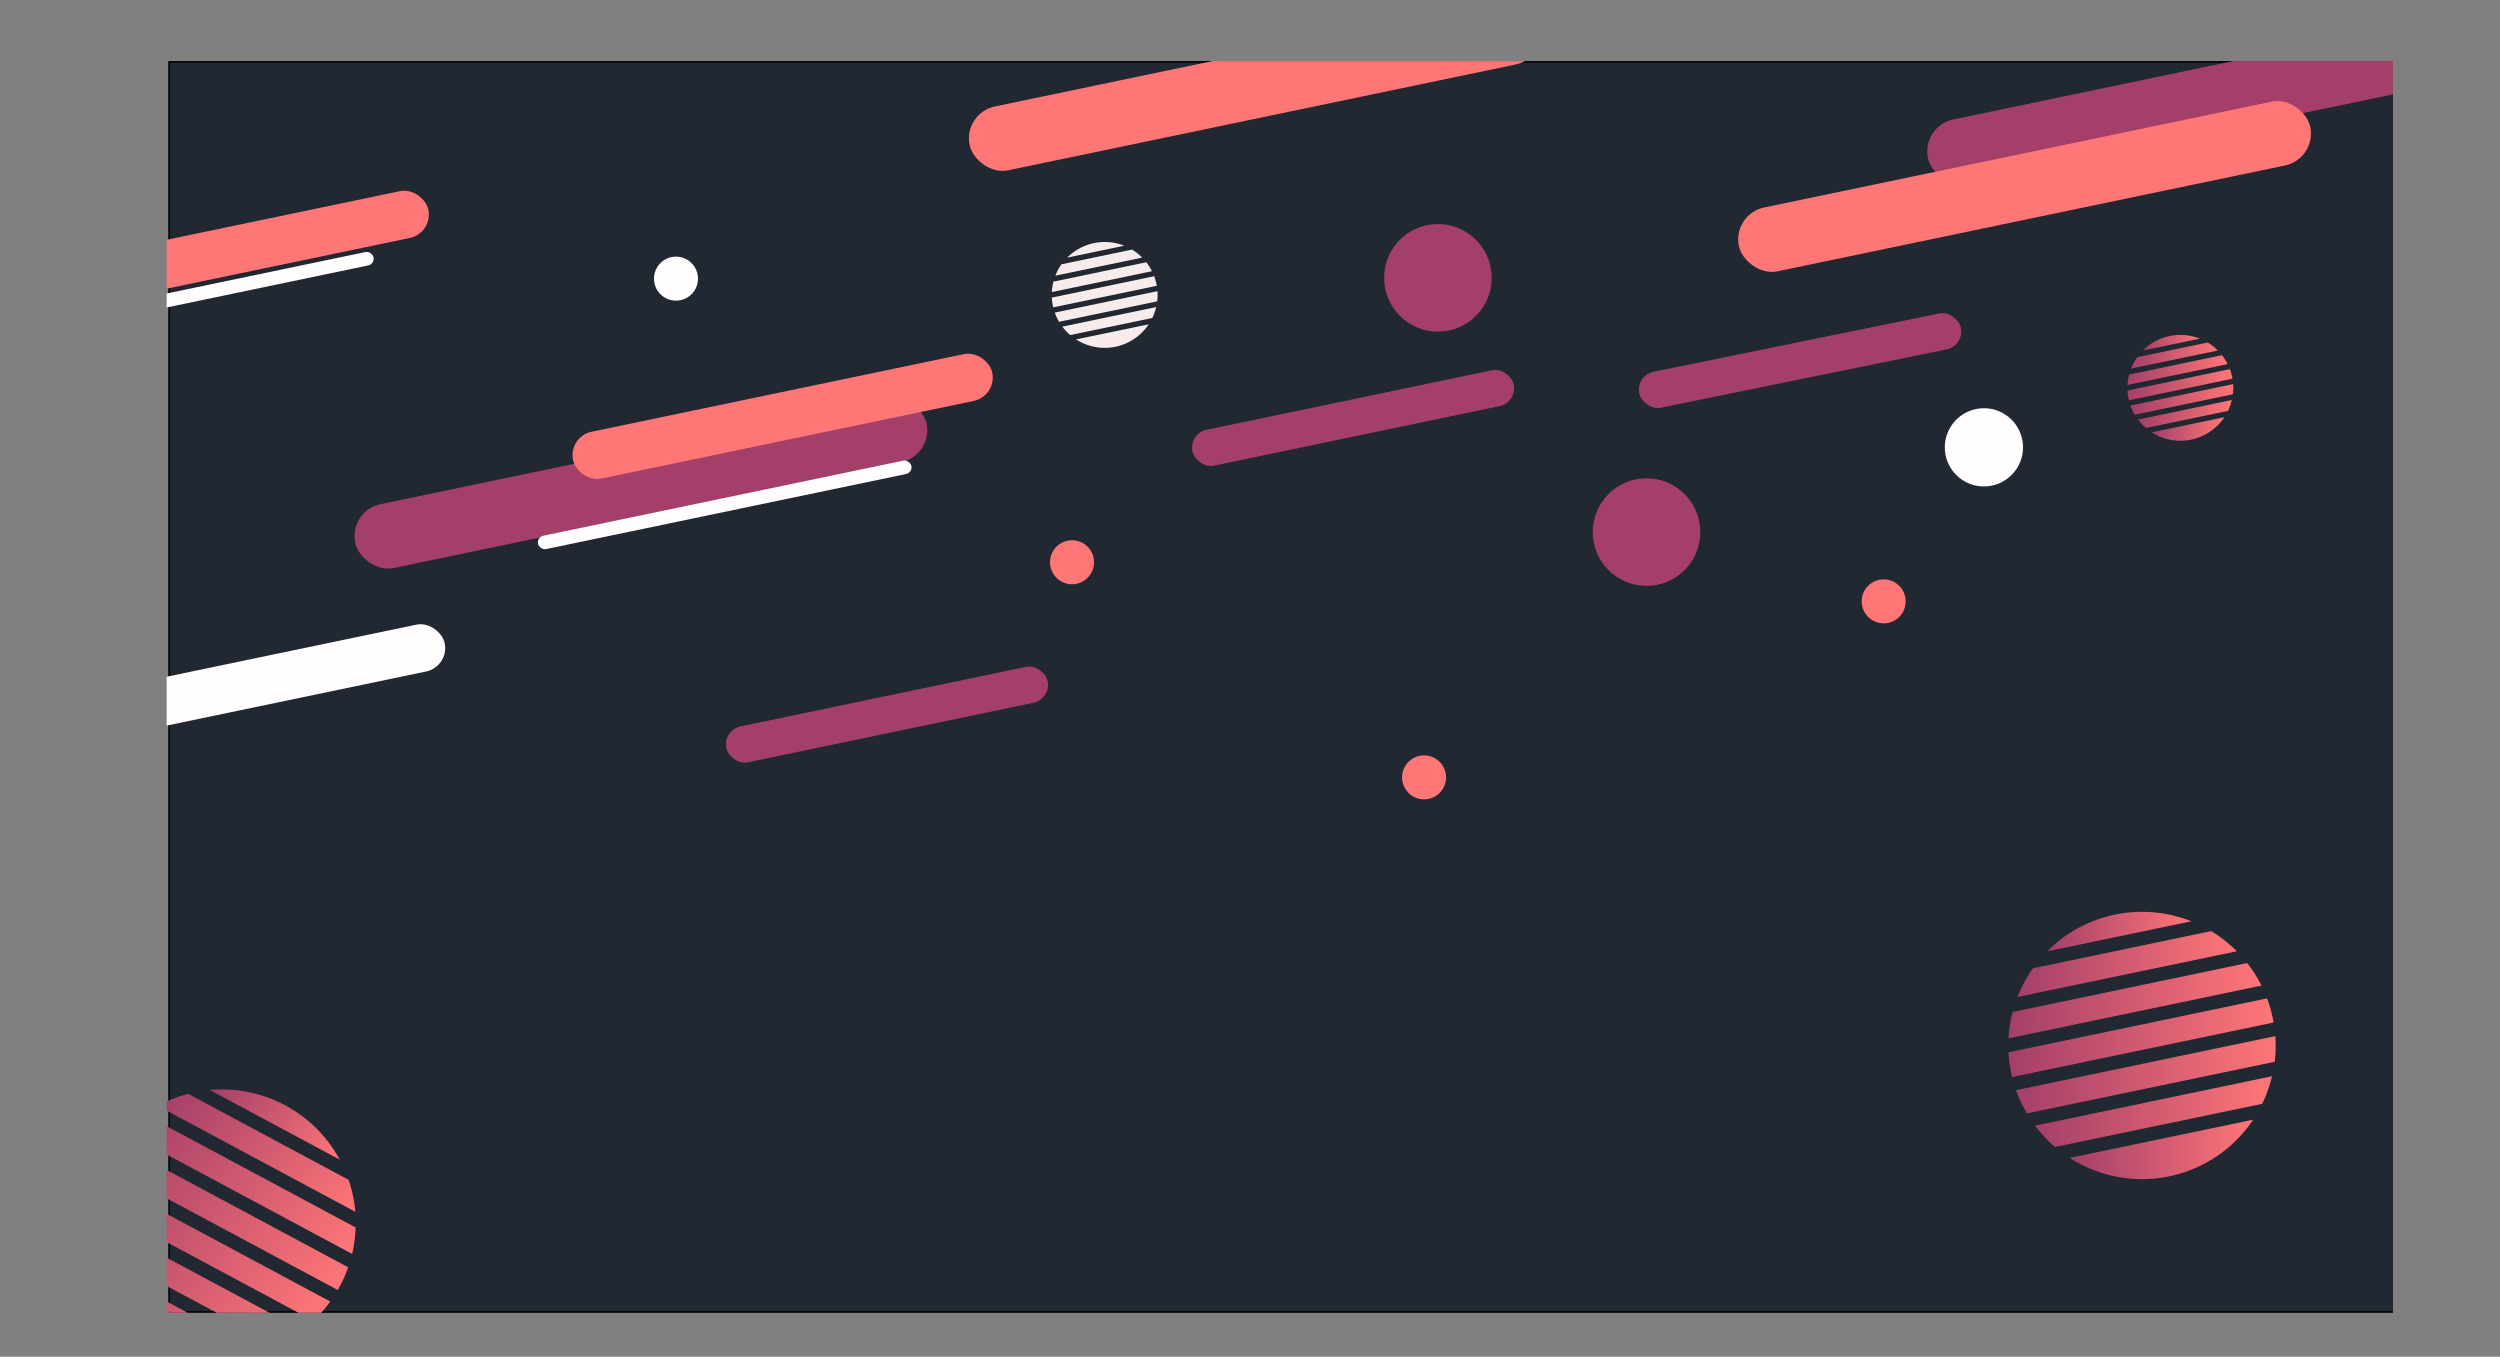 <svg xmlns="http://www.w3.org/2000/svg" xmlns:xlink="http://www.w3.org/1999/xlink" viewBox="0 0 1533.91 832.43"><rect x="0" y="0" width="1533.91" height="832.43" fill="#808080" stroke="none"/><defs><style>.cls-1{fill:none;}.cls-2{clip-path:url(#clip-path);}.cls-3{fill:#212832;}.cls-4{fill:#a43f69;}.cls-5{fill:#ff7677;}.cls-6{fill:#fffdfd;}.cls-7{fill:url(#linear-gradient);}.cls-8{fill:url(#linear-gradient-2);}.cls-9{fill:url(#linear-gradient-3);}.cls-10{fill:url(#linear-gradient-4);}.cls-11{fill:url(#linear-gradient-5);}.cls-12{fill:url(#linear-gradient-6);}.cls-13{fill:url(#linear-gradient-7);}.cls-14{fill:url(#linear-gradient-8);}.cls-15{fill:url(#linear-gradient-9);}.cls-16{fill:url(#linear-gradient-10);}.cls-17{fill:url(#linear-gradient-11);}.cls-18{fill:url(#linear-gradient-12);}.cls-19{fill:url(#linear-gradient-13);}.cls-20{fill:url(#linear-gradient-14);}.cls-21{fill:#f7ebec;}.cls-22{fill:url(#linear-gradient-15);}.cls-23{fill:url(#linear-gradient-16);}.cls-24{fill:url(#linear-gradient-17);}.cls-25{fill:url(#linear-gradient-18);}.cls-26{fill:url(#linear-gradient-19);}.cls-27{fill:url(#linear-gradient-20);}.cls-28{fill:url(#linear-gradient-21);}</style><clipPath id="clip-path"><rect class="cls-1" x="102.26" y="37.47" width="1366" height="768"/></clipPath><linearGradient id="linear-gradient" x1="1232.38" y1="613.99" x2="1387.55" y2="613.99" gradientUnits="userSpaceOnUse"><stop offset="0" stop-color="#a43f69"/><stop offset="1" stop-color="#ff7677"/></linearGradient><linearGradient id="linear-gradient-2" x1="1237.84" y1="591.51" x2="1372.41" y2="591.51" xlink:href="#linear-gradient"/><linearGradient id="linear-gradient-3" x1="1232.36" y1="636.69" x2="1395.02" y2="636.69" xlink:href="#linear-gradient"/><linearGradient id="linear-gradient-4" x1="1236.97" y1="659.43" x2="1396.26" y2="659.43" xlink:href="#linear-gradient"/><linearGradient id="linear-gradient-5" x1="1269.92" y1="705.22" x2="1382.47" y2="705.22" xlink:href="#linear-gradient"/><linearGradient id="linear-gradient-6" x1="1248.65" y1="682.05" x2="1394.05" y2="682.05" xlink:href="#linear-gradient"/><linearGradient id="linear-gradient-7" x1="1256.05" y1="571.59" x2="1344.54" y2="571.59" xlink:href="#linear-gradient"/><linearGradient id="linear-gradient-8" x1="1305.37" y1="227.06" x2="1366.81" y2="227.06" xlink:href="#linear-gradient"/><linearGradient id="linear-gradient-9" x1="1307.53" y1="218.16" x2="1360.81" y2="218.16" xlink:href="#linear-gradient"/><linearGradient id="linear-gradient-10" x1="1305.36" y1="236.05" x2="1369.77" y2="236.05" xlink:href="#linear-gradient"/><linearGradient id="linear-gradient-11" x1="1307.19" y1="245.05" x2="1370.26" y2="245.05" xlink:href="#linear-gradient"/><linearGradient id="linear-gradient-12" x1="1320.23" y1="263.18" x2="1364.8" y2="263.18" xlink:href="#linear-gradient"/><linearGradient id="linear-gradient-13" x1="1311.81" y1="254" x2="1369.38" y2="254" xlink:href="#linear-gradient"/><linearGradient id="linear-gradient-14" x1="1314.74" y1="210.27" x2="1349.78" y2="210.27" xlink:href="#linear-gradient"/><linearGradient id="linear-gradient-15" x1="99.64" y1="741.44" x2="254.81" y2="741.44" gradientTransform="translate(491.11 44.55) rotate(39.97)" xlink:href="#linear-gradient"/><linearGradient id="linear-gradient-16" x1="105.1" y1="718.96" x2="239.67" y2="718.96" gradientTransform="translate(491.11 44.55) rotate(39.97)" xlink:href="#linear-gradient"/><linearGradient id="linear-gradient-17" x1="99.62" y1="764.15" x2="262.28" y2="764.15" gradientTransform="translate(491.11 44.55) rotate(39.97)" xlink:href="#linear-gradient"/><linearGradient id="linear-gradient-18" x1="104.23" y1="786.89" x2="263.52" y2="786.89" gradientTransform="translate(491.11 44.55) rotate(39.97)" xlink:href="#linear-gradient"/><linearGradient id="linear-gradient-19" x1="137.18" y1="832.67" x2="249.73" y2="832.67" gradientTransform="translate(491.11 44.55) rotate(39.97)" xlink:href="#linear-gradient"/><linearGradient id="linear-gradient-20" x1="115.91" y1="809.5" x2="261.31" y2="809.5" gradientTransform="translate(491.11 44.55) rotate(39.97)" xlink:href="#linear-gradient"/><linearGradient id="linear-gradient-21" x1="123.31" y1="699.05" x2="211.8" y2="699.05" gradientTransform="translate(491.11 44.55) rotate(39.97)" xlink:href="#linear-gradient"/></defs><title>Asset 1@2xd</title><g id="Layer_2" data-name="Layer 2"><g id="Layer_1-2" data-name="Layer 1"><g class="cls-2"><rect class="cls-3" x="103.76" y="37.97" width="1365" height="767"/><path d="M1468.26,38.47v766h-1364v-766h1364m1-1h-1366v768h1366v-768Z"/><rect class="cls-4" x="1179.15" y="40.47" width="358.11" height="40" rx="20" ry="20" transform="translate(16.25 278.5) rotate(-11.78)"/><rect class="cls-4" x="214.15" y="276.47" width="358.11" height="40" rx="20" ry="20" transform="translate(-52.24 86.5) rotate(-11.78)"/><rect class="cls-5" x="1063.15" y="94.47" width="358.11" height="40" rx="20" ry="20" transform="translate(2.79 255.96) rotate(-11.78)"/><rect class="cls-5" x="591.15" y="32.47" width="358.11" height="40" rx="20" ry="20" transform="translate(5.51 158.31) rotate(-11.78)"/><rect class="cls-5" x="348.82" y="240.79" width="262.77" height="29.35" rx="14.68" ry="14.68" transform="translate(-42.04 103.4) rotate(-11.78)"/><rect class="cls-5" x="2.82" y="140.79" width="262.77" height="29.35" rx="14.68" ry="14.68" transform="translate(-28.91 30.67) rotate(-11.78)"/><rect class="cls-6" x="327.63" y="305.59" width="234.02" height="8.39" rx="4.19" ry="4.19" transform="translate(-53.87 97.28) rotate(-11.78)"/><rect class="cls-6" x="-2.37" y="177.59" width="234.02" height="8.39" rx="4.19" ry="4.19" transform="translate(-34.69 27.23) rotate(-11.78)"/><rect class="cls-6" x="12.82" y="406.79" width="262.77" height="29.35" rx="14.68" ry="14.68" transform="translate(-82.99 38.31) rotate(-11.78)"/><rect class="cls-4" x="729.53" y="245.22" width="201.34" height="22.49" rx="11.24" ry="11.24" transform="translate(-34.87 174.86) rotate(-11.78)"/><rect class="cls-4" x="443.53" y="427.22" width="201.34" height="22.49" rx="11.24" ry="11.24" transform="translate(-78.04 120.31) rotate(-11.78)"/><rect class="cls-4" x="1003.53" y="205.22" width="201.34" height="22.49" rx="11.24" ry="11.24" transform="matrix(0.98, -0.2, 0.2, 0.98, -20.94, 229.94)"/><circle class="cls-4" cx="882.26" cy="170.47" r="33"/><circle class="cls-4" cx="1010.26" cy="326.47" r="33"/><circle class="cls-5" cx="1155.76" cy="368.97" r="13.5"/><circle class="cls-5" cx="873.76" cy="476.97" r="13.5"/><circle class="cls-5" cx="657.76" cy="344.97" r="13.5"/><circle class="cls-6" cx="414.76" cy="170.97" r="13.5"/><circle class="cls-6" cx="1217.26" cy="274.47" r="24"/><path class="cls-7" d="M1232.38,637.07l155.18-32.36a82,82,0,0,0-8.77-13.81l-143.93,30A81.9,81.9,0,0,0,1232.38,637.07Z"/><path class="cls-8" d="M1237.84,611.72l134.57-28.06a82.35,82.35,0,0,0-15.71-12.37l-109.36,22.8A81.77,81.77,0,0,0,1237.84,611.72Z"/><path class="cls-9" d="M1391,612.57l-158.64,33.08a81.9,81.9,0,0,0,2.21,15.18L1395,627.37A81.4,81.4,0,0,0,1391,612.57Z"/><path class="cls-10" d="M1396.26,641.47c0-1.93-.09-3.84-.22-5.74L1237,668.89a81.58,81.58,0,0,0,6.67,14.25l152-31.69A82.7,82.7,0,0,0,1396.26,641.47Z"/><path class="cls-11" d="M1269.92,710.44A82,82,0,0,0,1382.47,687Z"/><path class="cls-12" d="M1394,660.35l-145.4,30.32a82.46,82.46,0,0,0,12.29,13.08l127.12-26.5A81.42,81.42,0,0,0,1394,660.35Z"/><path class="cls-13" d="M1344.54,565.27a82,82,0,0,0-88.49,18.45Z"/><path class="cls-14" d="M1305.37,236.2l61.44-12.81a32.48,32.48,0,0,0-3.47-5.47l-57,11.88A32.43,32.43,0,0,0,1305.37,236.2Z"/><path class="cls-15" d="M1307.53,226.16l53.28-11.11a32.61,32.61,0,0,0-6.22-4.9l-43.3,9A32.38,32.38,0,0,0,1307.53,226.16Z"/><path class="cls-16" d="M1368.17,226.49l-62.81,13.1a32.43,32.43,0,0,0,.88,6l63.53-13.25A32.23,32.23,0,0,0,1368.17,226.49Z"/><path class="cls-17" d="M1370.26,237.94c0-.77,0-1.52-.09-2.27l-63,13.13a32.3,32.3,0,0,0,2.64,5.64L1370,241.89A32.75,32.75,0,0,0,1370.26,237.94Z"/><path class="cls-18" d="M1320.23,265.25A32.46,32.46,0,0,0,1364.8,256Z"/><path class="cls-19" d="M1369.38,245.41l-57.57,12a32.65,32.65,0,0,0,4.87,5.18L1367,252.1A32.24,32.24,0,0,0,1369.38,245.41Z"/><path class="cls-20" d="M1349.78,207.77a32.46,32.46,0,0,0-35,7.31Z"/><path class="cls-21" d="M645.37,179.2l61.44-12.81a32.48,32.48,0,0,0-3.47-5.47l-57,11.88A32.43,32.43,0,0,0,645.37,179.2Z"/><path class="cls-21" d="M647.53,169.16l53.28-11.11a32.61,32.61,0,0,0-6.22-4.9l-43.3,9A32.38,32.38,0,0,0,647.53,169.16Z"/><path class="cls-21" d="M708.17,169.49l-62.81,13.1a32.43,32.43,0,0,0,.88,6l63.53-13.25A32.23,32.23,0,0,0,708.17,169.49Z"/><path class="cls-21" d="M710.26,180.94c0-.77,0-1.52-.09-2.27l-63,13.13a32.3,32.3,0,0,0,2.64,5.64L710,184.89A32.75,32.75,0,0,0,710.26,180.94Z"/><path class="cls-21" d="M660.23,208.25A32.46,32.46,0,0,0,704.8,199Z"/><path class="cls-21" d="M709.38,188.41l-57.57,12a32.65,32.65,0,0,0,4.87,5.18L707,195.1A32.24,32.24,0,0,0,709.38,188.41Z"/><path class="cls-21" d="M689.78,150.77a32.46,32.46,0,0,0-35,7.31Z"/><path class="cls-22" d="M76.34,694.47l139.71,74.89a82,82,0,0,0,2.15-16.22L88.62,683.68A81.9,81.9,0,0,0,76.34,694.47Z"/><path class="cls-23" d="M96.81,678.55,218,743.49a82.35,82.35,0,0,0-4.09-19.57l-98.46-52.78A81.77,81.77,0,0,0,96.81,678.55Z"/><path class="cls-24" d="M213.65,777.58,70.82,701a81.9,81.9,0,0,0-8.06,13.06l144.46,77.43A81.4,81.4,0,0,0,213.65,777.58Z"/><path class="cls-25" d="M199.11,803.11c1.24-1.48,2.4-3,3.52-4.55L59.42,721.8a81.58,81.58,0,0,0-4,15.21l136.84,73.35A82.7,82.7,0,0,0,199.11,803.11Z"/><path class="cls-26" d="M58,774.81a82,82,0,0,0,101.33,54.32Z"/><path class="cls-27" d="M185.29,816.16,54.39,746a82.46,82.46,0,0,0,1,17.92l114.45,61.35A81.42,81.42,0,0,0,185.29,816.16Z"/><path class="cls-28" d="M208.43,711.49a82,82,0,0,0-79.67-42.7Z"/></g></g></g></svg>